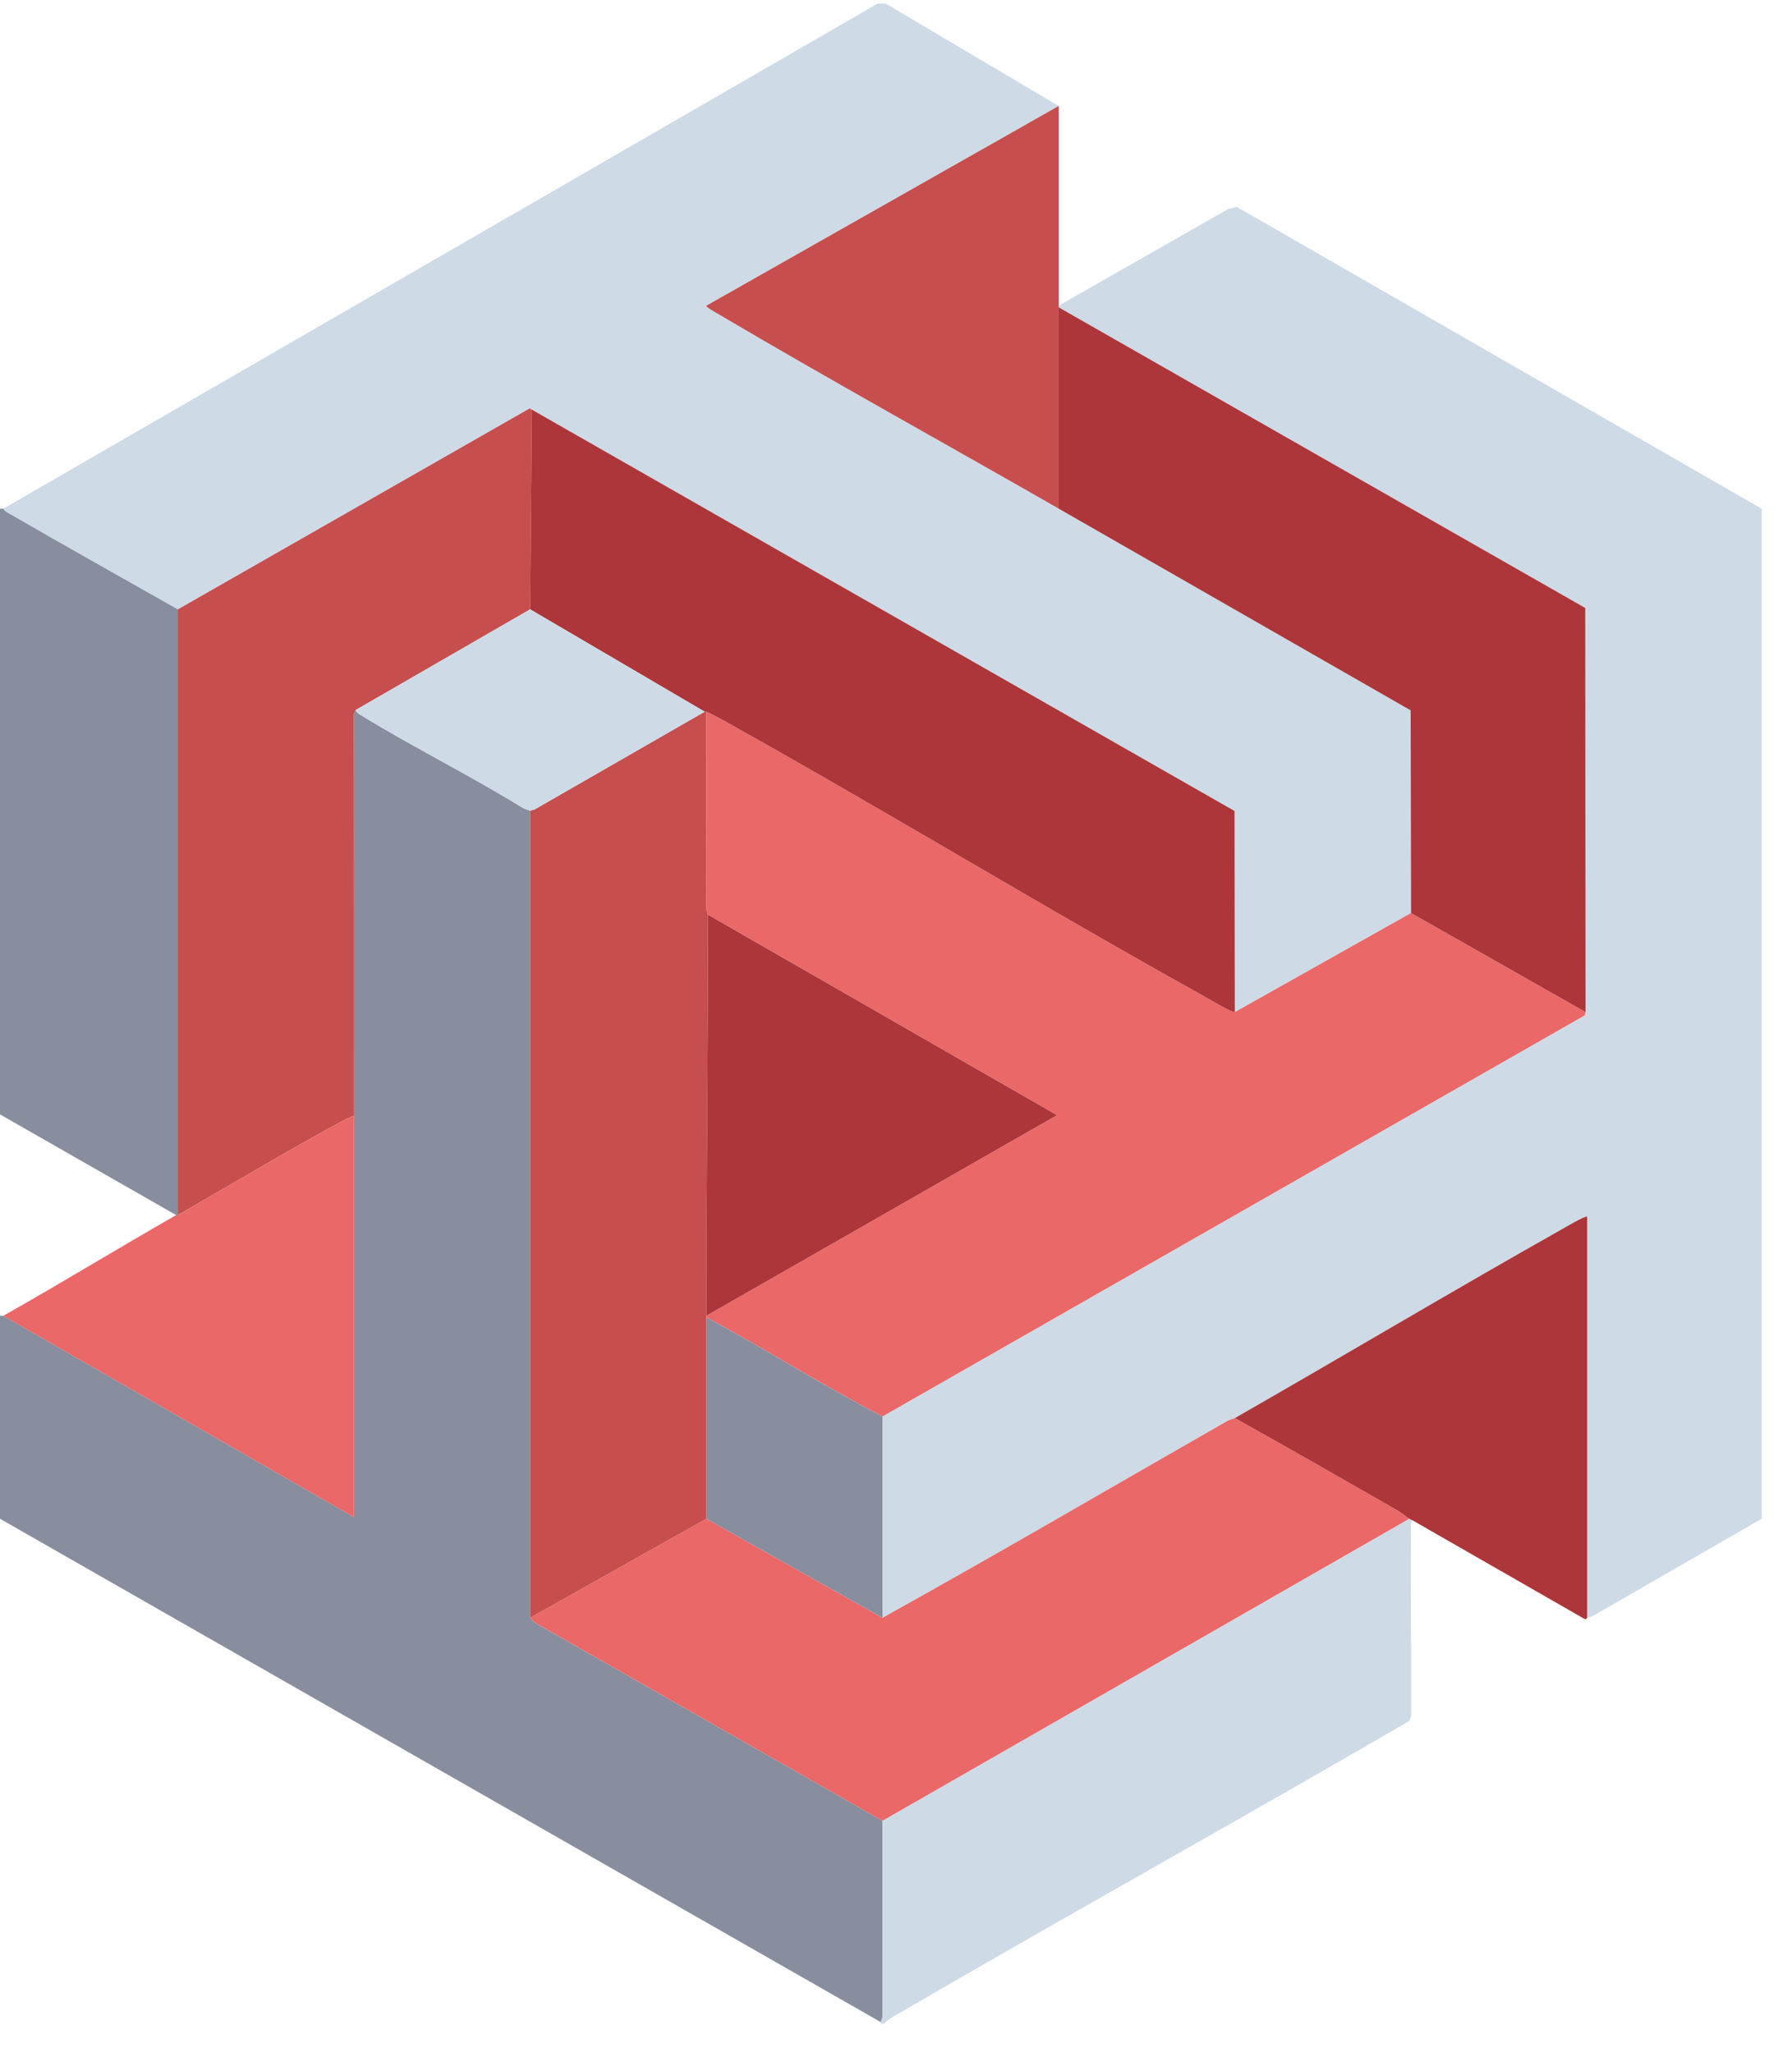 <svg width="55" height="63" viewBox="0 0 55 63" fill="none" xmlns="http://www.w3.org/2000/svg">
<path d="M54.07 15.612V46.611L48.919 49.578C48.855 49.617 48.786 49.635 48.714 49.65V37.342C48.667 37.294 48.02 37.679 47.915 37.738C44.557 39.632 41.245 41.608 37.9 43.522C37.847 43.552 37.745 43.566 37.662 43.613C34.14 45.628 30.628 47.684 27.086 49.65V43.471L48.631 31.166L48.663 31.06L48.654 18.658L32.493 9.431C32.493 9.415 32.493 9.398 32.493 9.381L37.693 6.416L37.962 6.351L54.069 15.612H54.07Z" fill="#CEDBE7"/>
<path d="M27.188 0.112L32.493 3.252L21.679 9.382C21.652 9.421 22.005 9.615 22.053 9.643C25.503 11.679 29.018 13.619 32.493 15.612L43.296 21.802L43.307 28.022L37.9 31.061L37.891 24.89L16.323 12.573L16.257 12.532L5.458 18.702C3.699 17.707 1.935 16.716 0.184 15.704C0.139 15.678 0.112 15.617 0.102 15.612L26.933 0.112H27.188Z" fill="#CEDBE7"/>
<path d="M16.272 24.881V49.651L16.407 49.795L27.086 55.881L27.09 61.89L27.035 62.062L0 46.612V40.381H0.102L10.865 46.561C10.867 42.459 10.864 38.354 10.865 34.252C10.866 30.14 10.867 26.026 10.862 21.913L10.916 21.791C10.948 21.874 11.013 21.91 11.084 21.953C12.714 22.95 14.441 23.802 16.067 24.808L16.272 24.881Z" fill="#898E9F"/>
<path d="M0.102 15.612C0.113 15.618 0.139 15.678 0.185 15.705C1.935 16.716 3.699 17.707 5.458 18.702V37.292C5.445 37.3 5.42 37.285 5.407 37.292L0 34.202V15.612C0.03 15.618 0.083 15.602 0.102 15.612Z" fill="#898E9F"/>
<path d="M43.358 46.662C43.274 46.715 43.307 46.855 43.306 46.94C43.286 48.849 43.321 50.758 43.31 52.668L43.256 52.816C38.081 55.83 32.839 58.735 27.664 61.748C27.486 61.851 27.272 61.956 27.137 62.111H27.035V62.06L27.09 61.889L27.086 55.88L43.256 46.611C43.284 46.627 43.322 46.64 43.358 46.661V46.662Z" fill="#CEDBE7"/>
<path d="M37.9 31.061L43.308 28.021L48.664 31.061L48.632 31.166L27.087 43.471C25.254 42.526 23.504 41.404 21.68 40.432V40.381L32.443 34.226L21.731 28.072C21.731 28.038 21.678 27.942 21.678 27.848C21.678 25.846 21.682 23.843 21.68 21.842C22.096 22.029 22.49 22.269 22.887 22.492C27.566 25.117 32.156 27.909 36.846 30.513C37.034 30.617 37.756 31.061 37.901 31.061L37.9 31.061Z" fill="#EA6868"/>
<path d="M37.9 43.522C39.566 44.453 41.226 45.399 42.882 46.349C43.01 46.423 43.153 46.553 43.255 46.611L27.085 55.881L16.407 49.794L16.271 49.651L21.679 46.611L27.086 49.651C30.628 47.683 34.14 45.628 37.662 43.614C37.745 43.566 37.847 43.552 37.9 43.522H37.9Z" fill="#EA6868"/>
<path d="M32.493 9.432L48.655 18.659L48.663 31.061L43.307 28.021L43.296 21.802L32.493 15.611V9.432Z" fill="#AC3639"/>
<path d="M32.493 3.252V9.381C32.493 9.398 32.493 9.415 32.493 9.432V15.611C29.018 13.619 25.503 11.679 22.053 9.643C22.005 9.614 21.652 9.421 21.679 9.382L32.493 3.252Z" fill="#C74E4E"/>
<path d="M37.9 43.522C41.245 41.608 44.558 39.632 47.915 37.739C48.021 37.679 48.667 37.294 48.714 37.342V49.651C48.704 49.653 48.676 49.725 48.619 49.679L43.359 46.663C43.322 46.642 43.285 46.628 43.257 46.612C43.154 46.553 43.011 46.423 42.883 46.35C41.227 45.4 39.567 44.454 37.901 43.522L37.9 43.522Z" fill="#AC3639"/>
<path d="M27.086 43.471V49.651L21.679 46.611V40.432C23.503 41.404 25.253 42.526 27.086 43.471Z" fill="#898E9F"/>
<path d="M16.323 12.573L16.272 18.701L10.916 21.792L10.861 21.913C10.866 26.026 10.866 30.14 10.865 34.253C10.741 34.274 10.632 34.338 10.524 34.396C8.831 35.309 7.133 36.334 5.458 37.292V18.702L16.258 12.533L16.323 12.573V12.573Z" fill="#C74E4E"/>
<path d="M16.323 12.572L37.891 24.89L37.9 31.061C37.755 31.061 37.033 30.617 36.845 30.513C32.154 27.909 27.565 25.117 22.886 22.492C22.489 22.269 22.094 22.03 21.679 21.842H21.628L16.271 18.701L16.323 12.572Z" fill="#AC3639"/>
<path d="M21.679 21.842C21.681 23.843 21.677 25.846 21.677 27.848C21.677 27.942 21.73 28.038 21.73 28.072C21.73 32.156 21.679 36.282 21.679 40.381V46.611L16.271 49.651V24.881L16.408 24.842L21.628 21.842H21.679Z" fill="#C74E4E"/>
<path d="M10.864 34.253C10.863 38.355 10.866 42.459 10.864 46.561L0.102 40.382C1.881 39.379 3.643 38.3 5.407 37.292C5.419 37.284 5.445 37.299 5.458 37.292C7.133 36.334 8.832 35.308 10.524 34.396C10.633 34.338 10.741 34.273 10.864 34.252V34.253Z" fill="#EA6868"/>
<path d="M16.272 18.702L21.628 21.843L16.409 24.843L16.272 24.882L16.067 24.808C14.441 23.803 12.714 22.951 11.085 21.953C11.013 21.91 10.948 21.874 10.916 21.791L16.272 18.701V18.702Z" fill="#CEDBE7"/>
<path d="M21.73 28.073L32.442 34.226L21.679 40.381C21.679 36.282 21.73 32.156 21.73 28.073Z" fill="#AC3639"/>
</svg>
